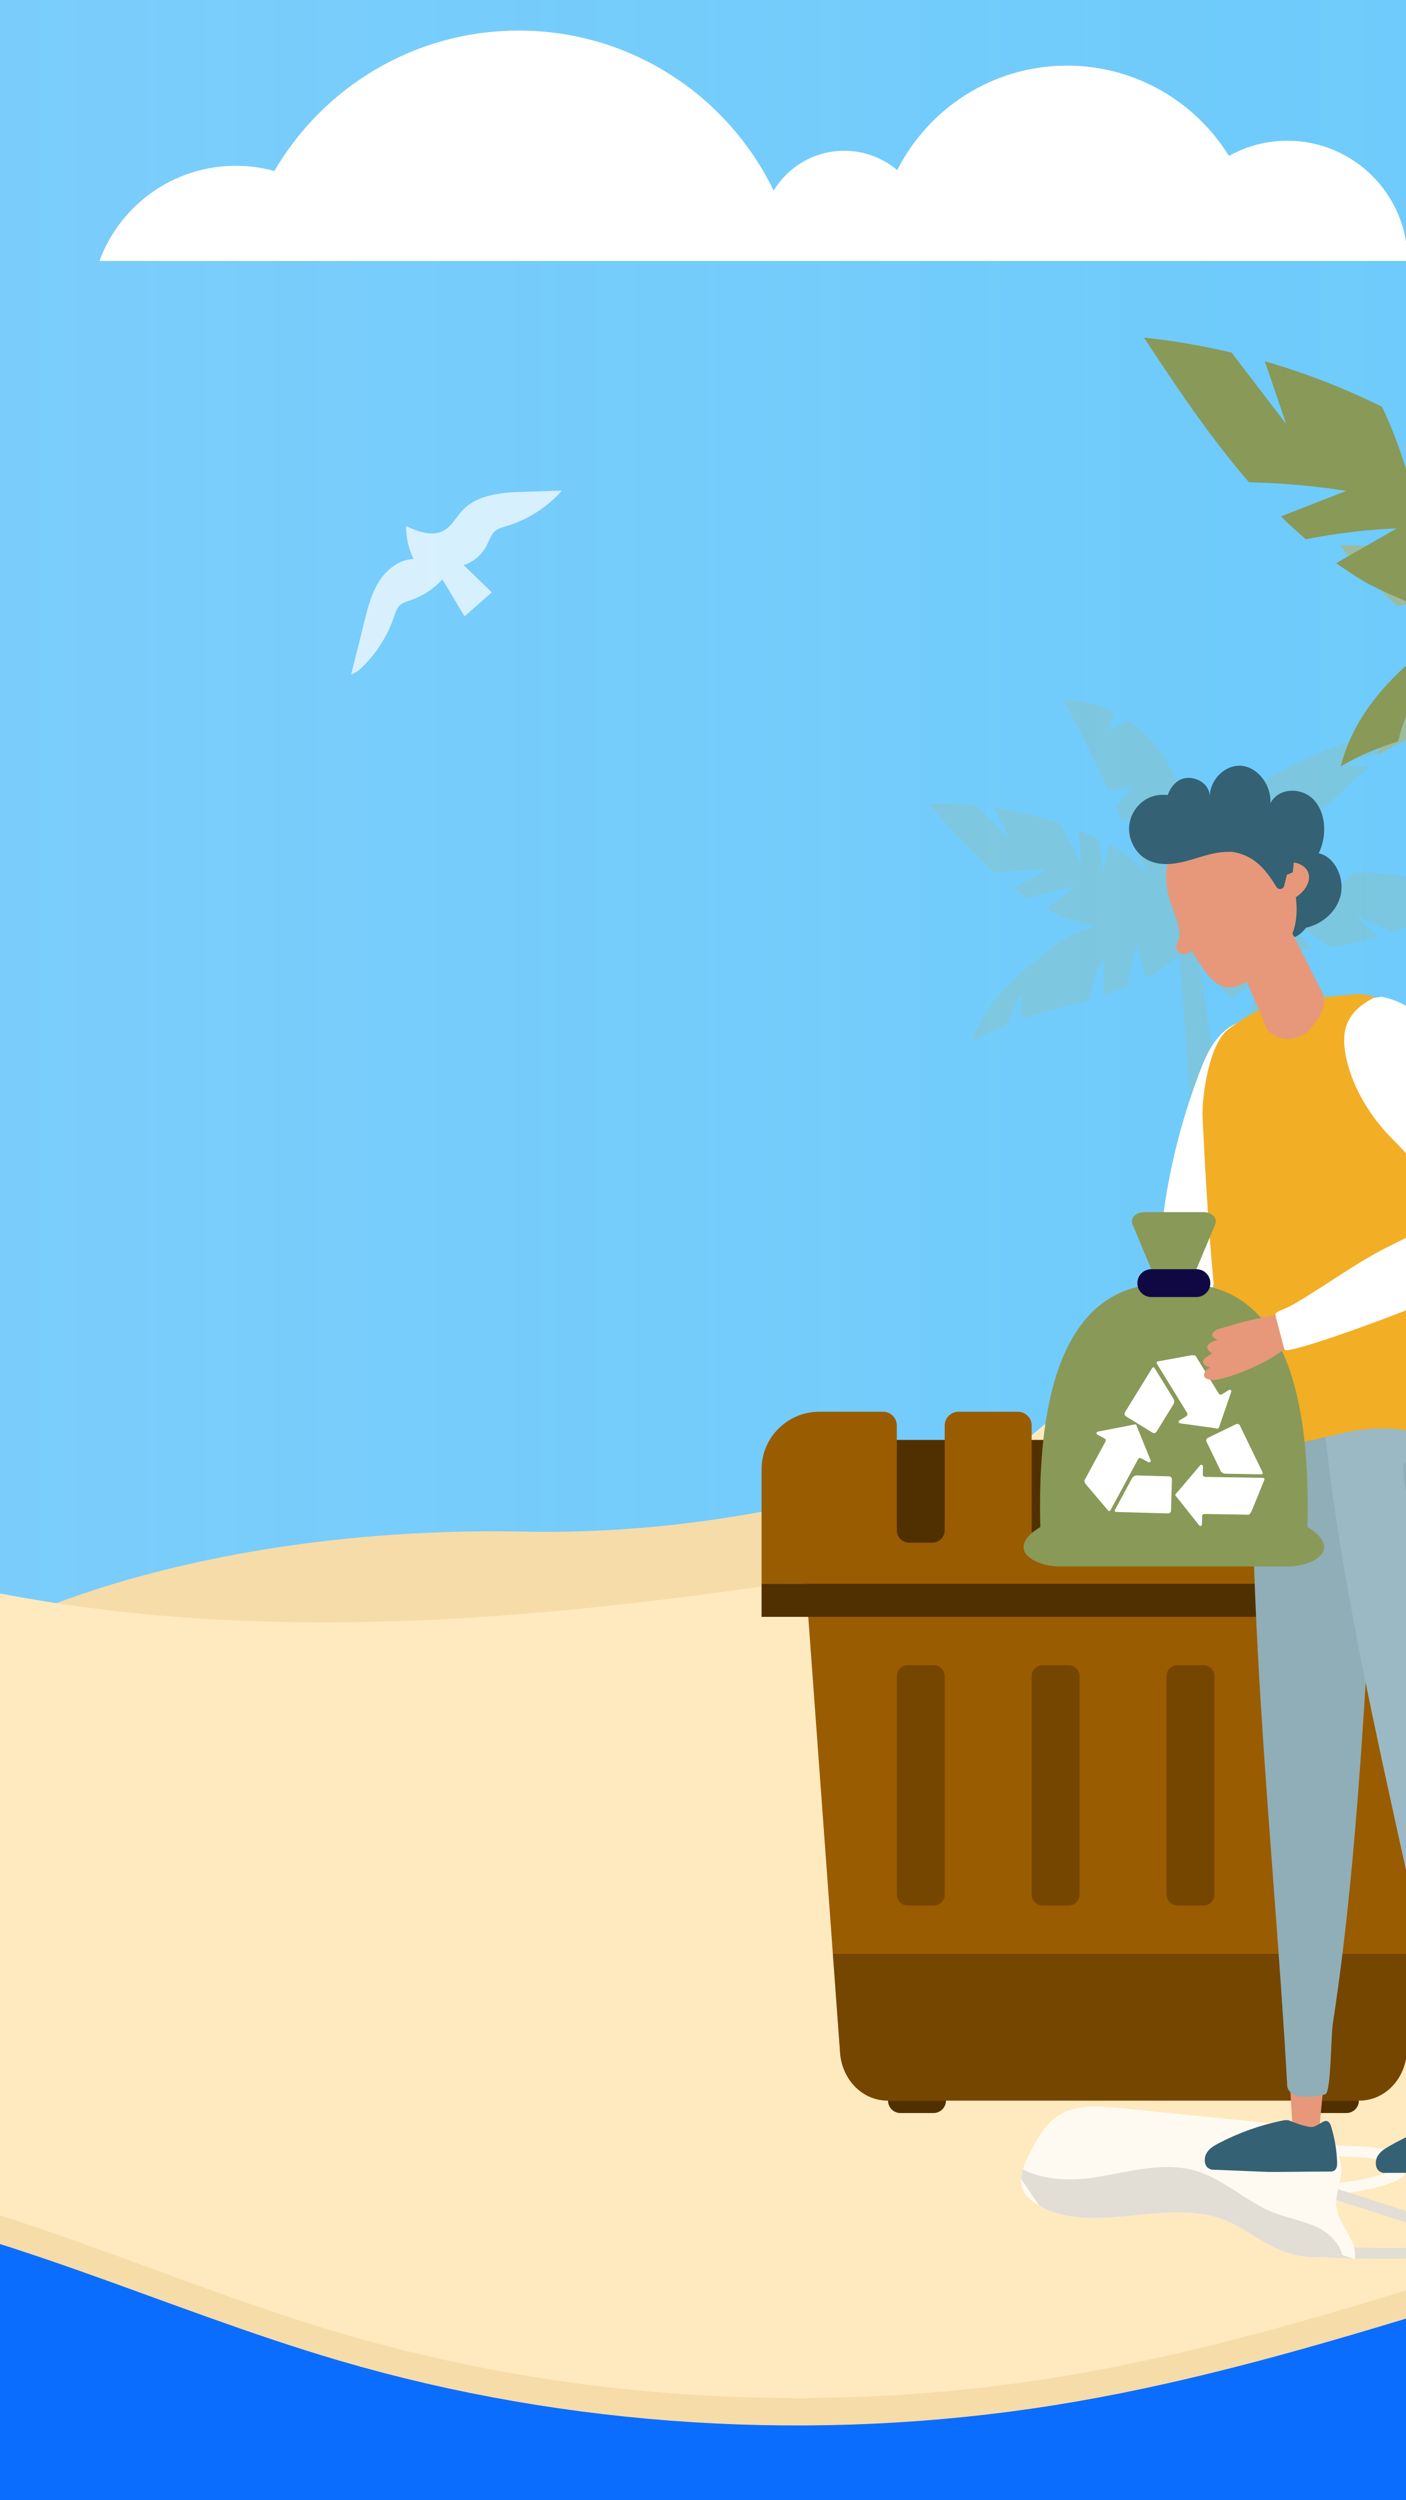 <svg width="360" height="640" viewBox="0 0 360 640" fill="none" xmlns="http://www.w3.org/2000/svg">
<rect x="0" y="0" width="360" height="640" fill="#808080" stroke="none"/>
<g clip-path="url(#clip0_93_901)">
<rect width="360" height="640" fill="#B2D8FA"/>
<g clip-path="url(#clip1_93_901)">
<g opacity="0.57">
<path d="M590.531 -129.754H-721.963V745.116H590.531V-129.754Z" fill="url(#paint0_linear_93_901)"/>
</g>
<mask id="mask0_93_901" style="mask-type:luminance" maskUnits="userSpaceOnUse" x="-722" y="-130" width="1313" height="876">
<path d="M590.531 -129.754H-721.963V745.116H590.531V-129.754Z" fill="white"/>
</mask>
<g mask="url(#mask0_93_901)">
<path d="M273.214 16.8C254.218 16.8 237.773 27.677 229.737 43.535C226.062 40.453 221.329 38.593 216.159 38.593C208.491 38.593 201.795 42.686 198.085 48.793C186.373 24.55 161.551 7.826 132.819 7.826C106.121 7.826 82.813 22.277 70.248 43.773C67.104 42.908 63.798 42.438 60.378 42.438C44.35 42.438 30.69 52.579 25.468 66.794H360.4C360.4 49.802 346.624 36.026 329.629 36.026C324.195 36.026 319.094 37.44 314.664 39.911C306.075 26.044 290.728 16.8 273.214 16.8Z" fill="white"/>
<g opacity="0.71">
<path d="M91.753 171.692C95.912 167.985 99.09 163.183 100.877 157.904C101.243 156.825 101.586 155.67 102.431 154.905C103.149 154.256 104.122 153.99 105.037 153.677C108.169 152.604 111.031 150.746 113.285 148.321C115.173 151.471 117.061 154.622 118.951 157.771C121.275 155.722 123.597 153.675 125.921 151.626C123.517 149.303 121.114 146.981 118.711 144.657C121.242 143.844 123.419 141.987 124.623 139.618C125.293 138.299 125.722 136.768 126.878 135.844C127.657 135.223 128.656 134.971 129.61 134.689C135.095 133.065 140.101 129.865 143.88 125.571C140.644 125.676 137.406 125.781 134.171 125.886C128.546 126.068 122.297 126.518 118.44 130.617C116.786 132.376 115.663 134.736 113.531 135.87C110.586 137.438 107.002 136.059 103.966 134.675C103.954 137.576 104.619 140.477 105.891 143.082C102.249 143.215 99.027 145.721 97.069 148.794C95.111 151.868 94.199 155.472 93.315 159.008C92.174 163.579 91.032 168.151 89.891 172.721" fill="white"/>
</g>
<g opacity="0.29">
<path d="M299.095 366.452C301.342 355.728 302.855 344.475 303.785 332.958C306.345 301.236 304.478 268.11 300.829 234.69C300.386 230.629 304.304 230.307 304.992 234.349C311.87 274.757 317.001 315.356 320.327 355.77" fill="#9CBB9E"/>
<path d="M263.329 229.986C262.041 229.154 260.781 228.28 259.552 227.36C262.333 225.812 265.116 224.263 267.896 222.713C263.464 222.624 259.024 222.848 254.616 223.343C248.543 218.013 243.081 211.838 237.775 205.763C241.813 205.634 245.855 205.782 249.871 206.171C252.773 209.051 255.673 211.931 258.574 214.813C257.221 212.116 255.869 209.42 254.516 206.724C260.184 207.553 265.77 208.897 271.188 210.717C273.405 214.129 275.283 217.754 276.765 221.535C276.742 218.475 276.413 215.423 275.839 212.417C277.745 213.17 279.623 213.985 281.473 214.86C281.817 217.693 282.162 220.524 282.507 223.357C282.894 220.919 283.408 218.503 284.017 216.109C285.594 216.914 301.01 226.527 302.793 238.146L302.019 238.728C294.148 241.531 274.931 235.824 272.262 234.723C270.757 234.102 269.302 233.4 267.875 232.65C270.385 230.713 272.894 228.776 275.404 226.839C271.305 227.581 267.266 228.639 263.329 229.986Z" fill="#9CBB9E"/>
<path d="M288.519 252.546C286.649 253.316 284.734 254.01 282.8 254.646C282.498 251.538 282.464 248.478 282.715 245.517C280.832 247.54 280.102 250.544 279.419 253.456C279.23 254.259 279.043 255.064 278.854 255.867C273.105 257.554 267.199 258.997 261.573 260.908C261.398 258.619 261.496 256.383 261.893 254.282C260.206 256.572 258.964 259.247 258.141 262.154C254.851 263.434 251.696 264.936 248.773 266.818C252.154 256.138 260.703 249.536 268.783 242.84C277.162 235.895 293.374 233.698 306.964 237.878L307.179 237.885C303.93 243.414 299.033 247.325 293.414 250.271C292.649 247.351 291.928 244.431 291.312 241.512C290.014 244.985 289.086 248.689 288.519 252.546Z" fill="#9CBB9E"/>
<path d="M327.147 218.744C329.809 215.994 332.513 213.284 335.245 210.596C332.032 210.421 328.818 210.246 325.604 210.071C329.986 208.51 334.555 207.401 339.212 206.74C342.895 203.2 346.642 199.72 350.445 196.295C348.438 196.101 346.43 195.909 344.425 195.714C347.601 194.232 351.022 193.218 354.538 192.644C357.42 190.11 360.325 187.601 363.272 185.136C349.181 188.003 335.356 192.535 323.497 200.099C311.637 207.663 297.119 228.825 304.175 239.306L304.364 239.437C311.208 235.677 317.293 229.18 322.751 223.38C319.757 222.876 316.765 222.372 313.77 221.868C318.091 220.408 322.583 219.388 327.147 218.744Z" fill="#9CBB9E"/>
<path d="M346.507 223.346C355.829 223.159 365.181 224.858 373.488 229.117L373.728 229.199C368.469 233.185 362.629 236.317 356.473 238.583C353.305 237.055 350.108 235.598 346.867 234.24C348.916 236.079 350.967 237.918 353.016 239.759C348.979 241.01 344.828 241.895 340.63 242.413C336.617 239.869 332.629 237.286 328.699 234.615C331.131 237.311 333.506 240.061 335.849 242.84C324.203 243.491 312.397 241.316 301.855 236.163C313.062 230.727 324.765 226.032 337.06 224.165C338.119 224.004 339.185 223.875 340.252 223.759C339.948 225.675 339.829 227.624 339.951 229.565C342.137 227.49 344.321 225.418 346.507 223.346Z" fill="#9CBB9E"/>
<path d="M287.269 210.115C286.751 208.979 286.235 207.84 285.72 206.699C287.167 204.832 288.616 202.965 290.064 201.097C287.967 201.52 285.869 201.943 283.772 202.369C280.174 194.364 276.512 186.402 272.026 179.3C276.592 179.062 281.154 180.135 285.37 182.31C284.824 183.9 284.278 185.491 283.732 187.083C285.414 186.177 287.096 185.27 288.777 184.364C292.816 187.16 296.409 191.018 299.199 195.734C305.511 206.407 307.556 221.184 304.534 234.268L303.656 237.841C297.699 231.063 293.177 222.695 289.024 213.892C290.564 211.877 292.104 209.859 293.644 207.844C291.532 208.671 289.406 209.425 287.269 210.115Z" fill="#9CBB9E"/>
<path d="M325.007 264.183C323.361 262.988 321.768 261.721 320.232 260.393C320.284 260.206 320.34 260.019 320.387 259.832C321.18 256.808 321.142 253.643 321.101 250.52C319.654 252.623 317.288 254.077 315.459 255.853C309.555 249.708 304.772 242.551 301.489 234.786L309.132 235.664C326.952 242.978 341.212 258.098 347.131 275.954C341.06 273.268 334.967 270.572 329.339 267.091C329.302 267.069 329.267 267.044 329.232 267.023C329.178 263.944 329.15 260.862 329.185 257.783C327.862 259.958 326.465 262.091 325.007 264.183Z" fill="#9CBB9E"/>
</g>
<path d="M365.438 160.903C364.308 160.172 363.202 159.406 362.12 158.597C364.563 157.236 367.006 155.876 369.449 154.515C365.556 154.436 361.657 154.632 357.784 155.068C352.45 150.387 347.653 144.963 342.991 139.627C346.537 139.515 350.088 139.642 353.615 139.984C356.163 142.514 358.711 145.044 361.259 147.574C360.071 145.207 358.883 142.837 357.695 140.47C362.673 141.198 367.58 142.379 372.339 143.976C374.286 146.974 375.937 150.158 377.237 153.479C377.218 150.79 376.929 148.111 376.423 145.471C378.096 146.132 379.746 146.848 381.372 147.616C381.675 150.104 381.978 152.592 382.28 155.079C382.62 152.939 383.071 150.816 383.607 148.713C384.991 149.42 398.532 157.864 400.097 168.069L399.418 168.579C392.504 171.041 375.625 166.028 373.28 165.061C371.959 164.515 370.68 163.899 369.427 163.241C371.632 161.54 373.835 159.84 376.04 158.137C372.444 158.788 368.896 159.719 365.438 160.903Z" fill="#9CBB9E"/>
<path d="M387.565 180.717C385.922 181.395 384.24 182.003 382.543 182.562C382.277 179.832 382.247 177.144 382.467 174.544C380.814 176.32 380.173 178.959 379.573 181.517C379.408 182.222 379.242 182.929 379.078 183.634C374.029 185.116 368.84 186.383 363.898 188.063C363.744 186.052 363.83 184.089 364.18 182.241C362.698 184.254 361.606 186.604 360.885 189.156C357.996 190.281 355.223 191.601 352.656 193.254C355.626 183.872 363.135 178.075 370.231 172.193C377.59 166.093 391.83 164.163 403.768 167.834L403.957 167.839C401.103 172.697 396.802 176.13 391.867 178.719C391.195 176.154 390.561 173.589 390.02 171.026C388.878 174.077 388.062 177.33 387.565 180.717Z" fill="#9CBB9E"/>
<path d="M782 324.435C687.486 318.856 583.357 329.774 498.706 353.166C463.63 362.858 427.193 366.408 390.922 363.561C363.854 361.437 334.965 361.674 306.783 364.4C278.988 367.09 252.032 372.186 228.122 379.118C197.527 387.989 165.861 392.703 134.021 392.051C114.279 391.647 93.869 392.827 74.387 395.602C38.189 400.758 5.567 411.376 -15 424.695L91.467 439.07L755.957 459L782 324.435Z" fill="#F6DCA9"/>
<path d="M762 823C747.631 716.151 745.431 607.67 755.456 500.325C756.289 491.411 757.138 482.045 753.557 473.838C748.713 462.742 737.064 456.487 726.152 451.235C643.3 411.36 554.308 381.108 462.448 376.948C309.569 370.027 157.006 435.328 6.248 409.031C-32.657 402.245 -70.262 389.476 -108.842 381.04C-206.636 359.653 -308.89 366.594 -406.84 387.25C-467.142 399.967 -532.62 417.289 -588 390.255L-579.975 797.6" fill="#FFEABF"/>
<path d="M-732.508 564.615C-685.039 534.563 -617.747 540.082 -561.236 555.805C-504.725 571.53 -450.684 596.126 -391.347 600.46C-275.431 608.929 -164.158 538.587 -49.503 555.161C-1.615 562.083 41.193 583.647 87.015 597.172C145.332 614.384 209.154 618.382 269.891 608.628C332.999 598.491 391.44 574.126 453.065 558.9C514.689 543.674 584.638 538.481 640.403 565.157L644.704 798.073L-743.97 813.747L-757.375 585.361" fill="#F6DCA9"/>
<path d="M-732.508 571.972C-685.039 542.127 -617.747 547.608 -561.236 563.223C-504.725 578.839 -450.684 603.265 -391.347 607.569C-275.431 615.98 -164.158 546.124 -49.504 562.583C-1.615 569.457 41.193 590.872 87.015 604.304C145.332 621.398 209.154 625.368 269.891 615.681C332.999 605.615 391.44 581.418 453.064 566.297C514.688 551.175 584.637 546.018 640.403 572.51L625.937 754.159L-727.886 774.171L-732.508 571.972Z" fill="#0B6DFD"/>
</g>
<path d="M334.342 138.036C332.156 136.159 330.032 134.21 327.975 132.185C333.549 130.007 339.125 127.829 344.699 125.651C336.465 124.355 328.14 123.645 319.803 123.447C309.846 111.977 301.246 99.088 292.908 86.423C300.46 87.21 307.95 88.512 315.333 90.257C320.004 96.359 324.674 102.461 329.345 108.565C327.511 103.199 325.677 97.833 323.843 92.468C334.188 95.455 344.252 99.376 353.881 104.143C357.145 111.061 359.721 118.292 361.518 125.712C362.254 120.005 362.418 114.239 362.112 108.495C365.47 110.382 368.76 112.379 371.984 114.477C371.906 119.84 371.828 125.203 371.75 130.566C373.089 126.125 374.663 121.756 376.406 117.452C379.138 119.352 405.407 141.178 405.77 163.267L404.182 164.154C388.808 167.374 354.468 151.857 349.777 149.127C347.131 147.588 344.597 145.91 342.132 144.151C347.299 141.182 352.465 138.213 357.632 135.244C349.812 135.581 342.02 136.526 334.342 138.036Z" fill="#899958"/>
<path d="M406.248 178.204C403.292 179.216 400.257 180.091 397.187 180.868C396.445 175.635 396.14 170.519 396.303 165.613C393.428 168.712 392.497 173.621 391.634 178.384C391.396 179.698 391.157 181.013 390.919 182.326C381.777 184.296 372.358 185.835 363.433 188.199C362.964 184.351 362.938 180.633 363.407 177.181C360.871 180.756 359.083 185.043 357.994 189.774C352.788 191.429 347.816 193.47 343.252 196.185C347.835 178.848 361.097 169.085 373.593 159.094C386.551 148.733 412.543 147.448 434.828 156.428L435.176 156.47C430.383 165.224 422.796 171.032 413.966 175.127C412.493 170.137 411.089 165.154 409.857 160.191C408.044 165.803 406.848 171.85 406.248 178.204Z" fill="#899958"/>
<path d="M229.188 413.348C245.218 377.609 279.619 348.883 320.528 337.075C345.168 329.963 373.222 329.087 396.013 340.091C422.099 352.685 436.933 378.387 445.217 403.884" fill="#FFEABF"/>
<path d="M342.104 561.558C345.997 561.336 349.84 560.671 353.585 559.582C355.951 558.895 361.605 557.505 359.801 553.833C358.611 551.409 355.113 550.302 352.674 549.852C349.821 549.327 346.9 549.436 344.018 549.25C341.097 549.063 337.907 548.638 335.933 546.235C334.792 544.848 332.538 546.505 333.684 547.899C338.049 553.212 345.46 551.626 351.475 552.491C352.98 552.708 354.492 553.073 355.813 553.855C356.058 554.001 357.337 554.723 357.32 555.099C357.297 555.603 355.209 556.13 354.871 556.247C350.64 557.708 346.232 558.527 341.766 558.781C339.97 558.882 340.31 561.661 342.104 561.558Z" fill="#FFFAF1"/>
<path d="M338.885 562.112C343.799 563.687 348.712 565.26 353.626 566.835C356.174 567.65 358.723 568.459 361.268 569.283C362.997 569.843 365.386 570.462 366.296 572.212C366.63 572.856 366.793 573.766 366.46 574.45C366.017 575.361 364.903 575.291 364.036 575.319C361.49 575.407 358.939 575.41 356.391 575.419C351.135 575.433 345.88 575.33 340.628 575.124C338.849 575.054 338.415 577.82 340.215 577.89C344.963 578.077 349.713 578.18 354.464 578.196C356.825 578.203 359.184 578.189 361.544 578.152C363.417 578.123 365.769 578.425 367.442 577.393C370.343 575.601 369.74 571.442 367.563 569.351C366.252 568.093 364.521 567.418 362.824 566.86C360.507 566.097 358.177 565.37 355.853 564.625C350.575 562.935 345.299 561.245 340.021 559.553C338.32 559.01 337.172 561.563 338.885 562.112Z" fill="#E2DDD5"/>
<path d="M346.856 578.243C347.751 573.505 342.707 569.615 342.165 564.824C341.79 561.514 343.629 558.289 343.461 554.963C343.264 551.068 340.273 547.756 336.77 546.039C333.266 544.323 329.29 543.906 325.409 543.514C312.515 542.213 299.619 540.911 286.723 539.609C281.276 539.06 275.324 538.626 270.772 541.67C267.368 543.947 265.389 547.772 263.553 551.43C262.078 554.37 260.587 557.85 262.02 560.811C262.699 562.214 263.952 563.253 265.265 564.091C279.162 572.947 298.424 562.174 313.713 568.319C318.514 570.247 322.551 573.732 327.3 575.78C332.29 577.93 337.991 578.39 343.26 577.071" fill="#FFFAF1"/>
<path d="M343.696 577.211C342.947 574.222 340.356 571.685 337.505 570.252C333.928 568.455 329.873 567.853 326.149 566.387C319.072 563.601 313.393 557.787 306.091 555.661C297.475 553.154 288.368 556.202 279.487 557.479C273.646 558.319 266.992 557.936 261.926 555.327C261.674 556.156 261.513 556.991 261.475 557.815L266.107 564.587C279.934 572.516 298.732 562.3 313.719 568.322C318.519 570.25 322.556 573.736 327.306 575.783C332.295 577.934 337.997 578.394 343.266 577.074L343.696 577.211Z" fill="#E2DDD5"/>
<path fill-rule="evenodd" clip-rule="evenodd" d="M368.968 405.391L360.203 525.437C359.712 532.162 354.677 537.705 347.932 537.705H227.368C220.622 537.705 215.59 532.166 215.097 525.437L206.332 405.391H368.968Z" fill="#9A5C00"/>
<path fill-rule="evenodd" clip-rule="evenodd" d="M365.577 361.375C373.675 361.375 380.301 368.004 380.301 376.097V405.391C318.534 405.391 256.766 405.391 195 405.391V376.097C195 368 201.628 361.375 209.725 361.375H226.116C228.041 361.375 229.622 362.954 229.622 364.88V368.603H241.888V364.88C241.888 362.953 243.466 361.375 245.394 361.375H260.647C262.574 361.375 264.152 362.953 264.152 364.88V368.603H276.518V364.88C276.518 362.953 278.096 361.375 280.023 361.375H295.276C297.204 361.375 298.782 362.953 298.782 364.88V368.603H311.147V364.88C311.147 362.953 312.724 361.375 314.652 361.375H329.906C331.833 361.375 333.411 362.953 333.411 364.88V368.603H345.677V364.88C345.677 362.953 347.259 361.375 349.185 361.375H365.577Z" fill="#9A5C00"/>
<path fill-rule="evenodd" clip-rule="evenodd" d="M241.89 368.603H229.623V391.727C229.623 393.462 231.042 394.882 232.778 394.882H238.735C240.47 394.882 241.89 393.462 241.89 391.727V368.603Z" fill="#513000"/>
<path fill-rule="evenodd" clip-rule="evenodd" d="M276.421 368.603H264.153V391.727C264.153 393.462 265.574 394.882 267.31 394.882H273.267C275.001 394.882 276.421 393.462 276.421 391.727V368.603Z" fill="#513000"/>
<path fill-rule="evenodd" clip-rule="evenodd" d="M310.953 368.603H298.686V391.727C298.686 393.462 300.105 394.882 301.84 394.882H307.797C309.534 394.882 310.953 393.462 310.953 391.727V368.603Z" fill="#513000"/>
<path fill-rule="evenodd" clip-rule="evenodd" d="M345.484 368.603H333.218V391.727C333.218 393.462 334.636 394.882 336.372 394.882H342.329C344.064 394.882 345.484 393.462 345.484 391.727V368.603Z" fill="#513000"/>
<path d="M380.301 405.39H195V413.877H380.301V405.39Z" fill="#513000"/>
<path opacity="0.5" fill-rule="evenodd" clip-rule="evenodd" d="M227.37 537.705H347.933C354.679 537.705 359.714 532.162 360.204 525.437L362.051 500.129H213.251L215.098 525.437C215.591 532.166 220.624 537.705 227.37 537.705Z" fill="#513000"/>
<path fill-rule="evenodd" clip-rule="evenodd" d="M232.425 426.244H239.084C240.626 426.244 241.888 427.505 241.888 429.048V484.958C241.888 486.5 240.627 487.763 239.084 487.763H232.425C230.883 487.763 229.621 486.501 229.621 484.958V429.048C229.622 427.505 230.883 426.244 232.425 426.244ZM336.023 426.244H342.68C344.221 426.244 345.484 427.505 345.484 429.048V484.958C345.484 486.5 344.222 487.763 342.68 487.763H336.023C334.479 487.763 333.218 486.501 333.218 484.958V429.048C333.218 427.505 334.479 426.244 336.023 426.244ZM301.488 426.244H308.147C309.689 426.244 310.951 427.505 310.951 429.048V484.958C310.951 486.5 309.69 487.763 308.147 487.763H301.488C299.948 487.763 298.684 486.501 298.684 484.958V429.048C298.684 427.505 299.948 426.244 301.488 426.244ZM266.956 426.244H273.617C275.157 426.244 276.42 427.505 276.42 429.048V484.958C276.42 486.5 275.158 487.763 273.617 487.763H266.956C265.416 487.763 264.152 486.501 264.152 484.958V429.048C264.152 427.505 265.415 426.244 266.956 426.244Z" fill="#754600"/>
<path fill-rule="evenodd" clip-rule="evenodd" d="M230.548 540.884H239.029C240.777 540.884 242.208 539.454 242.208 537.705H227.368C227.368 539.454 228.798 540.884 230.548 540.884Z" fill="#513000"/>
<path fill-rule="evenodd" clip-rule="evenodd" d="M336.273 540.884H344.752C346.501 540.884 347.932 539.454 347.932 537.705H333.094C333.094 539.454 334.521 540.884 336.273 540.884Z" fill="#513000"/>
<path d="M330.912 543.913C330.728 540.872 330.544 537.83 330.362 534.787C330.289 533.596 330.238 532.317 330.845 531.298C331.908 529.513 334.348 529.42 336.377 529.534C337.107 529.574 337.906 529.645 338.429 530.17C339.085 530.827 339.042 531.905 338.953 532.841C338.555 537.038 338.155 541.237 337.757 545.434" fill="#E7987A"/>
<path d="M310.144 555.364C315.23 555.576 319.397 555.743 324.481 555.954C326.036 556.02 338.387 555.829 340.164 555.871C340.752 555.885 341.398 555.876 341.841 555.453C342.361 554.958 342.393 554.096 342.361 553.34C342.237 550.351 341.743 547.382 340.897 544.537C340.705 543.89 340.419 543.167 339.826 542.964C339.28 542.778 338.715 543.116 338.217 543.422C336.202 544.662 336.066 544.651 333.681 544.075C333.095 543.933 330.816 543.112 330.262 542.861C329.648 542.584 328.953 542.7 328.3 542.832C322.667 543.968 317.174 545.926 312.009 548.637C310.836 549.252 309.627 549.959 308.929 551.163C308.233 552.367 308.284 554.206 309.373 554.985" fill="#346174"/>
<path d="M354.036 556.191C359.125 556.195 363.294 556.191 368.384 556.195C369.941 556.196 382.273 555.502 384.051 555.47C384.638 555.46 385.283 555.424 385.709 554.984C386.21 554.468 386.209 553.604 386.149 552.851C385.911 549.87 385.302 546.923 384.347 544.115C384.13 543.476 383.818 542.766 383.218 542.588C382.667 542.424 382.113 542.784 381.628 543.112C379.664 544.434 379.526 544.427 377.122 543.95C376.531 543.831 374.222 543.105 373.658 542.876C373.034 542.624 372.344 542.768 371.696 542.926C366.112 544.292 360.698 546.473 355.64 549.394C354.493 550.056 353.309 550.814 352.661 552.044C352.012 553.275 352.134 555.111 353.251 555.846" fill="#346174"/>
<path d="M352.476 386.072C349.528 429.57 347.875 475.011 341.272 517.969C340.747 521.384 340.828 535.614 339.339 536.074C337.257 536.714 335.388 536.75 333.321 536.7C331.611 536.658 329.672 535.564 329.579 533.844C326.166 470.929 317.341 399.489 321.981 336.807C322.146 334.59 347.588 333.953 347.588 333.953" fill="#8FAEB7"/>
<path d="M377.563 371.296C380.163 415.538 383.189 477.579 382.036 521.778C381.944 525.291 382.733 535.65 381.291 536.316C379.274 537.247 377.394 537.538 375.303 537.771C373.574 537.963 372.004 536.809 371.69 535.088C360.189 472.149 340.636 406.573 337.284 342.767C337.165 340.51 364.824 335.456 364.824 335.456" fill="#9BB9C4"/>
<path d="M374.221 397.847C366.421 393.181 361.68 384.312 361.741 375.273C361.753 373.701 359.311 373.7 359.299 375.273C359.233 385.166 364.462 394.855 372.988 399.954C374.339 400.764 375.569 398.654 374.221 397.847Z" fill="#8FAEB7"/>
<path d="M297.84 357.234C296.89 357.309 296.828 356.289 296.774 355.338C295.124 326.466 296.754 302.158 306.949 274.997C308.756 270.181 310.893 265.21 315.525 262.5C317.705 261.223 320.32 260.705 322.748 261.403C327.9 262.881 329.13 268.189 329.077 272.853C328.958 283.2 324.388 292.89 320.449 302.459C313.427 319.524 310.27 325.264 305.305 354.865C305.177 355.632 305.074 356.818 304.298 356.879L297.84 357.234Z" fill="white"/>
<path d="M377.811 372.951C383.849 371.253 376.813 352.165 376.386 346.19C374.491 319.675 370.388 305.034 368.06 277.617C367.609 272.304 364.3 260.541 359.392 258.116C356.699 256.786 350.363 254.216 347.312 254.487C335.856 255.511 334.852 255.505 323.637 258.116C321.32 258.655 316.291 262.089 314.427 263.533C309.655 267.228 307.648 280.475 307.925 286.282C309.35 316.044 311.078 337.32 315.148 364.62C315.856 369.358 320.741 372.344 325.574 370.984L344.236 366.73C355.652 364.127 367.636 366.282 377.429 372.697L377.811 372.951Z" fill="#F2AE25"/>
<path d="M300.289 215.822C298.773 215.667 297.067 215.069 296.448 213.54C295.829 212.012 297.474 209.888 298.719 210.871C297.795 206.97 298.452 202.285 301.45 200.035C304.449 197.786 309.731 199.89 309.755 203.899C309.818 199.366 313.929 195.543 318.072 196.044C322.215 196.544 325.596 201.127 325.267 205.641C327.385 201.477 333.546 201.424 336.594 204.964C339.641 208.504 339.704 214.228 337.644 218.426C341.866 219.314 344.392 224.928 343.208 229.391C342.081 233.639 338.369 236.574 334.378 237.486C333.626 238.502 332.733 239.299 331.674 239.798L321.213 239.543C310.962 237.657 300.969 228.886 301.101 218.429C301.112 217.579 300.792 216.699 300.49 215.836C300.423 215.826 300.356 215.829 300.289 215.822Z" fill="#346174"/>
<path d="M301.932 238.229C301.552 236.444 301.795 236.71 300.871 234.257C300.806 234.089 300.735 233.922 300.671 233.752C299.345 230.282 298.283 226.614 298.663 222.822C299.042 219.029 301.087 215.062 304.73 212.894C309.266 210.197 315.094 210.889 319.593 212.886C323.606 214.666 327.035 217.521 329.211 221.02C331.859 220.133 334.742 221.707 335.121 223.919C335.477 225.997 333.966 228.265 331.799 229.675L331.835 229.99C332.25 233.67 331.85 236.558 330.923 238.971C331.039 239.198 331.157 239.422 331.273 239.649C331.577 240.246 331.882 240.843 332.187 241.439C332.187 241.442 332.186 241.443 332.186 241.446C333.921 244.866 336.574 250.136 338.49 253.919C339.403 255.723 339.119 257.674 338.323 259.297C337.465 261.041 335.691 263.101 335.691 263.101C334.044 265.481 329.748 266.729 327.014 265.38L325.226 264.288C324.264 263.814 323.948 262.213 323.493 261.152C322.337 258.459 320.69 254.721 319.198 251.309C318.178 251.887 316.987 252.392 316.07 252.623C312.635 253.491 309.861 250.712 308.122 248.123C307.065 246.55 306.078 244.937 305.151 243.29C304.842 243.743 304.349 244.036 303.767 244.141C303.181 244.246 302.73 244.216 302.185 243.967C301.207 243.517 300.9 242.138 301.477 241.256C302.206 240.137 301.976 238.438 301.932 238.229Z" fill="#E7987A"/>
<path d="M289.139 211.257C289.509 207.794 292.066 204.703 295.317 203.788C301.642 202.01 308.206 208 314.569 206.367C316.083 205.979 317.477 205.17 319.003 204.828C323.118 203.904 327.42 206.7 329.436 210.535C331.452 214.37 331.574 218.972 331.008 223.286L329.609 223.904C329.578 223.875 329.544 223.85 329.514 223.82C329.272 224.804 329.036 225.793 328.823 226.7C328.594 227.676 327.335 227.884 326.819 227.029C323.76 221.972 320.793 218.915 315.574 218.062C314.211 218.011 312.845 218.089 311.5 218.322C308.472 218.845 305.589 220.028 302.589 220.701C299.588 221.375 296.3 221.493 293.588 219.987C290.613 218.336 288.77 214.721 289.139 211.257Z" fill="#346174"/>
<path d="M353.754 255.118C368.06 258.118 373.389 273.249 379.291 285.398C382.622 292.258 385.844 299.191 388.315 306.408C389.855 310.904 391.049 316.058 388.787 320.239C386.923 323.682 383.167 325.588 379.607 327.224C362.499 335.084 333.504 345.535 329.327 345.624C328.105 346.135 326.661 337.295 326.528 336.784C326.237 335.666 328.47 335.427 330.891 334.042C339.399 329.175 347.32 323.059 356.14 318.785C364.003 314.975 369.142 311.743 368.6 308.493C367.67 302.915 359.538 294.627 356.14 291.16C350.799 285.711 346.447 278.558 344.763 271.118C343.08 263.677 344.802 259.123 351.513 255.498" fill="white"/>
<path d="M325.99 337.559C325.28 337.13 325.762 337.448 324.176 337.185C321.687 336.771 319.49 336.245 317.175 337.334C316.344 337.725 315.561 338.224 315.044 338.865C314.526 339.505 314.301 340.303 314.611 340.951" fill="#E7987A"/>
<path d="M303.759 355.54C304.789 357.178 305.883 359.008 306.584 360.858C307.284 362.71 308.335 364.384 307.916 366.33C307.765 367.029 307.512 367.713 307.079 368.229C306.646 368.745 306.014 369.073 305.392 368.974" fill="#E7987A"/>
<path d="M303.734 358.003C304.698 359.682 305.715 361.554 306.341 363.432C306.966 365.31 307.947 367.026 307.45 368.954C307.272 369.646 306.991 370.32 306.537 370.818C306.083 371.316 305.438 371.619 304.82 371.493" fill="#E7987A"/>
<path d="M297.426 357.114C296.484 362.207 295.442 366.844 295.283 372.004C295.266 372.522 295.258 373.058 295.475 373.538C295.692 374.018 296.194 374.435 296.771 374.424C297.252 374.414 297.661 374.127 298.031 373.853C300.317 372.163 302.603 370.473 304.891 368.783C305.743 368.154 306.176 368.052 306.522 367.111C306.835 366.261 306.031 364.056 305.815 363.182C305.144 360.453 305.452 359.457 304.26 356.875" fill="#E7987A"/>
<path d="M295.294 371.864C295.294 374.071 296.525 376.233 298.003 377.805C298.375 378.2 298.85 378.615 299.425 378.583C300.007 378.551 300.442 378.043 300.54 377.526C300.637 377.01 300.478 376.486 300.335 375.978C299.75 373.911 299.384 371.794 299.244 369.666C299.146 368.187 299.177 366.631 299.966 365.33" fill="#E7987A"/>
<path d="M298.033 374.642C299.141 375.636 299.992 377.138 301.447 377.394C301.853 377.465 302.324 377.4 302.568 377.072C302.715 376.875 302.753 376.616 302.779 376.37C302.999 374.262 302.377 371.351 301.475 369.414" fill="#E7987A"/>
<path d="M299.975 372.841C301.083 373.835 301.933 375.337 303.388 375.593C303.795 375.664 304.265 375.598 304.509 375.271C304.657 375.074 304.843 374.614 304.868 374.366C305.088 372.259 304.318 369.55 303.416 367.611" fill="#E7987A"/>
<path d="M305.11 360.394C306.167 364.366 306.611 367.909 306.878 371.986C306.944 372.974 306.356 373.868 305.813 373.878C305.535 373.882 304.871 373.559 304.676 373.381C303.486 372.285 303.409 370.889 303.034 369.397C302.796 368.445 302.592 367.487 302.422 366.524" fill="#E7987A"/>
<path fill-rule="evenodd" clip-rule="evenodd" d="M266.368 390.876C257.113 396.499 264.727 400.975 271.374 400.975H300.561H329.746C336.392 400.975 344.008 396.499 334.754 390.876C336.313 330.222 311.902 328.463 300.561 328.463C289.219 328.464 264.807 330.222 266.368 390.876Z" fill="#899958"/>
<path fill-rule="evenodd" clip-rule="evenodd" d="M311.165 313.365L306.343 324.883L305.079 326.897L300.562 328.443L296.045 326.897L294.779 324.883L289.958 313.365C289.348 311.588 290.987 310.276 293.049 310.276C295.109 310.276 300.562 310.276 300.562 310.276C300.562 310.276 306.014 310.276 308.074 310.276C310.134 310.276 311.774 311.588 311.165 313.365Z" fill="#899958"/>
<path fill-rule="evenodd" clip-rule="evenodd" d="M306.343 324.883H294.778C292.819 324.883 291.218 326.487 291.218 328.443V328.445C291.218 330.404 292.819 332.006 294.778 332.006H306.343C308.303 332.006 309.904 330.404 309.904 328.445V328.443C309.904 326.486 308.303 324.883 306.343 324.883Z" fill="#100843"/>
<path fill-rule="evenodd" clip-rule="evenodd" d="M296.126 366.48L300.569 359.269C300.647 359.03 300.744 358.518 300.403 357.964L295.647 350.227V350.226C295.625 350.195 295.309 349.711 294.987 350.232L288.043 361.505C287.826 361.855 287.935 362.32 288.289 362.537L295.094 366.728C295.445 366.943 295.91 366.834 296.126 366.48Z" fill="white"/>
<path fill-rule="evenodd" clip-rule="evenodd" d="M303.978 361.699L296.205 349.056C296.09 348.867 296.15 348.62 296.338 348.503L304.82 346.955C305.299 346.867 305.99 346.843 306.162 347.125L312.066 356.728C312.269 357.007 312.578 357.09 312.878 356.903C313.473 356.537 314.066 356.172 314.662 355.807C314.81 355.716 314.989 355.727 315.122 355.834C315.258 355.943 315.308 356.116 315.25 356.279L312.472 364.34C311.887 366.033 312.279 365.73 310.505 365.486L302.139 364.336C301.967 364.314 301.837 364.192 301.8 364.022C301.765 363.854 301.836 363.689 301.983 363.599C302.576 363.232 303.172 362.869 303.768 362.502C304.069 362.317 304.134 362.007 303.978 361.699Z" fill="white"/>
<path fill-rule="evenodd" clip-rule="evenodd" d="M308.931 369.046L312.62 376.671C312.779 376.864 313.159 377.222 313.808 377.234L322.892 377.388H322.894C322.929 377.388 323.51 377.379 323.243 376.827L317.475 364.909C317.297 364.54 316.845 364.382 316.474 364.563L309.277 368.044C308.908 368.222 308.749 368.674 308.931 369.046Z" fill="white"/>
<path fill-rule="evenodd" clip-rule="evenodd" d="M308.538 378.046L323.381 378.297C323.602 378.3 323.779 378.484 323.774 378.704L320.518 386.687C320.333 387.14 319.982 387.733 319.654 387.729L308.379 387.537C308.036 387.56 307.801 387.772 307.796 388.127C307.783 388.824 307.773 389.523 307.76 390.22C307.758 390.392 307.651 390.539 307.49 390.593C307.326 390.648 307.153 390.598 307.046 390.462L301.745 383.782C300.631 382.379 300.674 382.875 301.837 381.508L307.307 375.077C307.419 374.944 307.593 374.9 307.752 374.962C307.914 375.021 308.016 375.169 308.014 375.343C308 376.039 307.991 376.738 307.978 377.436C307.971 377.789 308.198 378.012 308.538 378.046Z" fill="white"/>
<path fill-rule="evenodd" clip-rule="evenodd" d="M299.333 377.909L290.867 377.668C290.619 377.72 290.127 377.892 289.818 378.463L285.496 386.452H285.492C285.477 386.484 285.218 387.003 285.83 387.021L299.065 387.397C299.478 387.409 299.824 387.081 299.836 386.669L300.064 378.68C300.074 378.267 299.746 377.919 299.333 377.909Z" fill="white"/>
<path fill-rule="evenodd" clip-rule="evenodd" d="M291.404 373.513L284.339 386.568C284.233 386.761 283.99 386.833 283.796 386.728L278.211 380.16C277.895 379.787 277.531 379.202 277.688 378.91L283.054 368.997C283.192 368.683 283.11 368.375 282.799 368.206C282.184 367.873 281.571 367.542 280.958 367.21C280.805 367.127 280.727 366.967 280.753 366.796C280.777 366.626 280.905 366.497 281.072 366.464L289.445 364.839C291.205 364.497 290.744 364.308 291.421 365.968L294.609 373.788C294.673 373.948 294.633 374.123 294.506 374.238C294.378 374.352 294.199 374.374 294.047 374.291C293.432 373.96 292.818 373.628 292.205 373.296C291.891 373.127 291.591 373.227 291.404 373.513Z" fill="white"/>
<path d="M328.861 345.402C324.763 348.226 323.307 349.043 317.38 351.423C316.82 351.648 314.31 352.355 313.72 352.399C313.13 352.444 312.493 352.197 312.276 351.668C312.095 351.23 312.236 350.715 312.376 350.243C313.245 347.331 314.114 344.419 314.981 341.507C315.306 340.421 314.643 340.119 315.492 339.335C316.261 338.627 319.944 338.238 320.948 337.995C324.079 337.239 323.655 337.325 326.527 336.56" fill="#E7987A"/>
<path d="M322.396 348.911C320.419 350.551 312.97 353.25 310.666 353.265C310.086 353.269 308.764 353.03 308.444 352.556C308.119 352.078 308.31 351.362 308.712 350.903C309.116 350.443 309.68 350.178 310.221 349.913C312.427 348.834 314.544 347.548 316.535 346.077C317.917 345.055 319.293 343.876 319.978 342.295" fill="#E7987A"/>
<path d="M312.874 350.385C311.331 350.102 309.436 350.364 308.426 349.313C308.143 349.019 307.959 348.582 308.149 348.168C308.263 347.916 308.492 347.716 308.718 347.536C310.638 345.986 313.775 344.619 316.12 344.118" fill="#E7987A"/>
<path d="M313.433 347.498C311.987 346.892 310.079 346.745 309.315 345.502C309.102 345.155 309.016 344.689 309.289 344.323C309.454 344.101 309.887 343.733 310.148 343.602C312.354 342.496 315.542 342.054 317.941 342.065" fill="#E7987A"/>
<path d="M325.072 337.094C320.389 337.545 316.745 338.909 312.168 340.147C311.059 340.446 310.235 341.329 310.377 341.846C310.45 342.112 310.994 342.623 311.246 342.741C312.79 343.468 314.353 343.03 316.108 342.839C317.225 342.716 318.341 342.561 319.453 342.368" fill="#E7987A"/>
</g>
</g>
<defs>
<linearGradient id="paint0_linear_93_901" x1="-721.963" y1="307.68" x2="590.531" y2="307.68" gradientUnits="userSpaceOnUse">
<stop stop-color="#0AB8FC" stop-opacity="0.3"/>
<stop offset="1" stop-color="#0AB8FC" stop-opacity="0.8"/>
</linearGradient>
<clipPath id="clip0_93_901">
<rect width="360" height="640" fill="white"/>
</clipPath>
<clipPath id="clip1_93_901">
<rect width="360" height="641" fill="white"/>
</clipPath>
</defs>
</svg>
